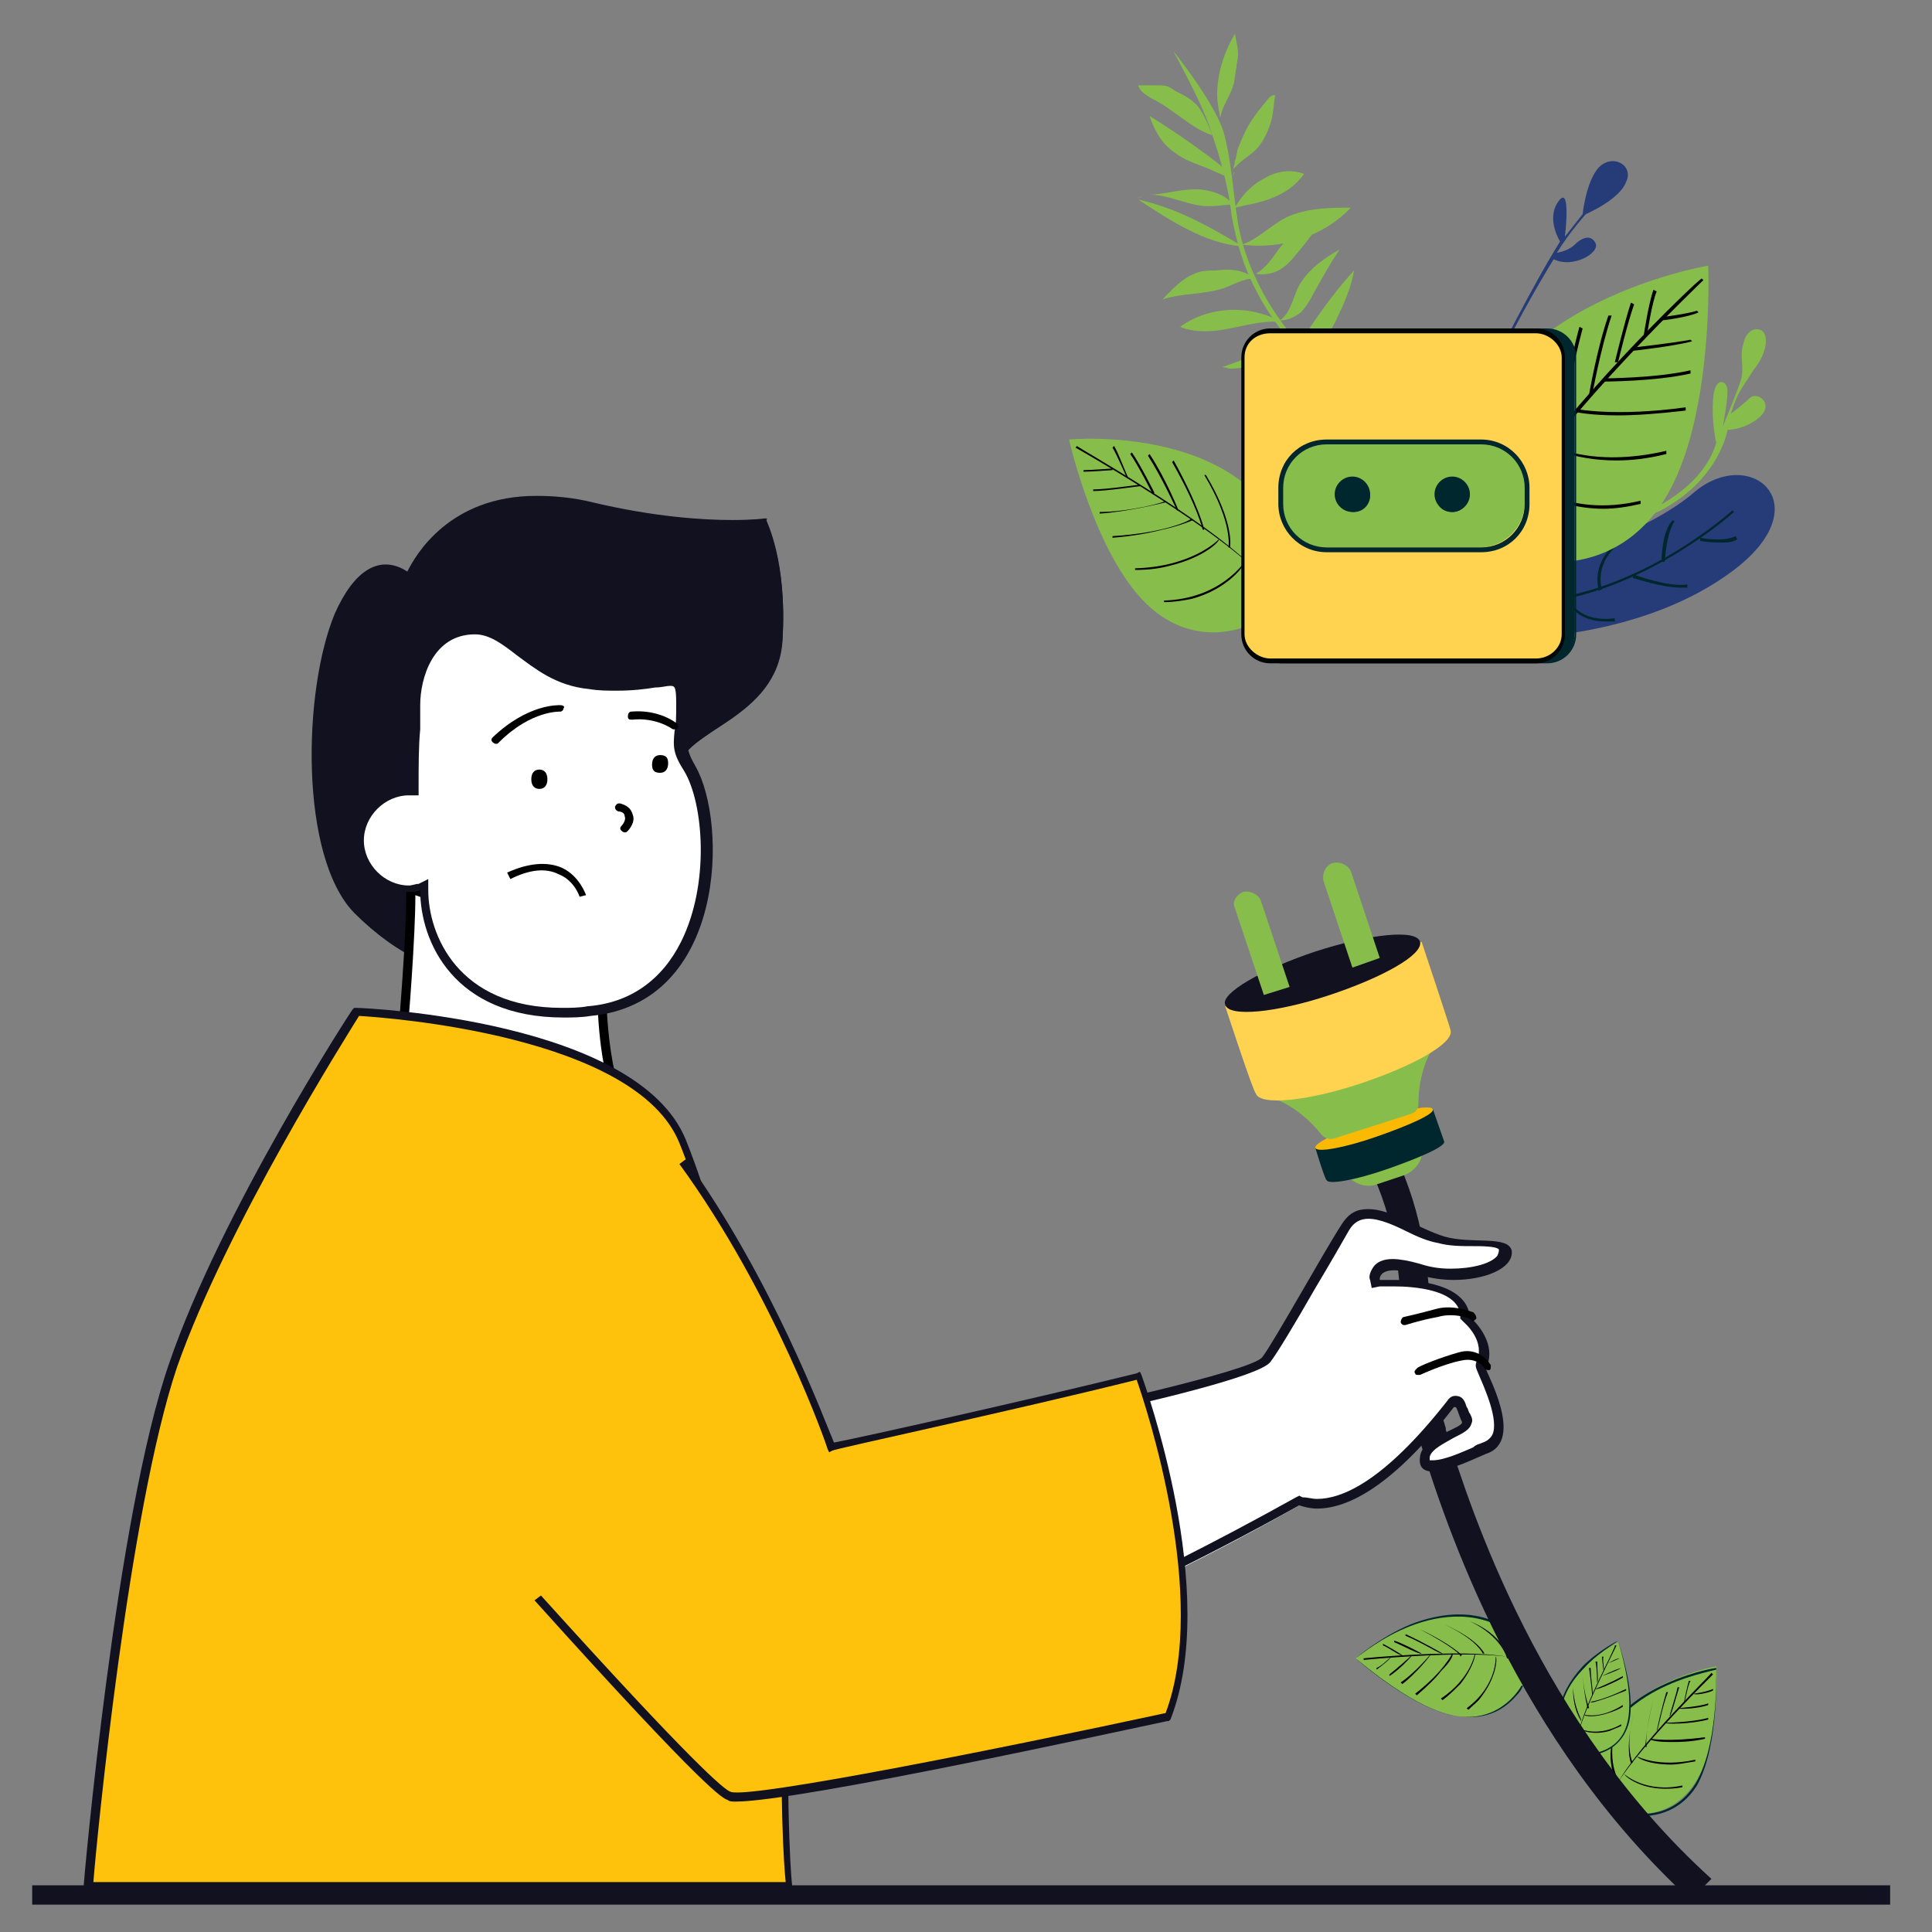 <?xml version="1.0" encoding="utf-8"?>
<!-- Generator: Adobe Illustrator 27.7.0, SVG Export Plug-In . SVG Version: 6.00 Build 0)  -->
<svg version="1.1" id="Capa_1" xmlns="http://www.w3.org/2000/svg" xmlns:xlink="http://www.w3.org/1999/xlink" x="0px" y="0px"
	 viewBox="0 0 120 120" style="enable-background:new 0 0 120 120;" xml:space="preserve">
<rect x="0" y="0" width="120" height="120" fill="#808080" stroke="none"/>
<style type="text/css">
	.st0{fill:#11111F;}
	.st1{fill:#263C78;}
	.st2{fill:#87BE4B;}
	.st3{fill:#00272E;}
	.st4{fill:#FAB903;}
	.st5{fill:#ffd350;}
	.st6{fill:#FFFFFF;}
	.st7{fill:#FEC20C;}
	.st8{fill:#000502;}
</style>
<g>
	<g>
		<rect x="2" y="117.1" class="st0" width="115.4" height="1.2"/>
	</g>
	<g>
		<g>
			<g>
				<path class="st1" d="M99.3,10.4c-0.8,0.9-1,2.9-1,2.9l-1.1,1.4c0,0,0.4-3.3-0.4-2.2c-0.8,1.1,0.1,2.5,0.1,2.5
					c-1.7,2.7-4.2,7.7-4.2,7.7l0.2,0.1c1.2-2.8,3.6-6.7,3.6-6.7c1.2,0.6,2.9-0.4,2.6-1s-0.9-0.3-1.3,0.1s-1.1,0.5-1.1,0.5
					c0.8-1.3,1.8-2.4,1.8-2.4s2.1-0.9,2.5-2C101.5,10.3,100.2,9.5,99.3,10.4z"/>
			</g>
			<g>
				<path class="st2" d="M109.5,20.6c-0.3-0.3-1-0.2-1.2,0.7c-0.3,0.9,0.1,1.5-0.2,2.4c-0.3,0.9-1.1,2.8-1.1,2.8s0.3-1.5,0.3-2.2
					s-0.8-1-0.9,0.5c-0.1,1.5,0.2,2.7,0.2,2.7c-0.9,3.1-4.8,4.5-4.8,4.5l0,0.3c4.9-1.8,5.5-5.6,5.5-5.6s1.1,0,2-0.8
					c0.9-0.8-0.1-1.6-0.6-1.2c-0.4,0.4-1.2,1-1.2,1c0.5-1.5,0.6-1.4,1.4-2.7C109.8,21.9,109.8,20.9,109.5,20.6z"/>
			</g>
			<g>
				<g>
					<path class="st1" d="M105.2,30.6c-2.9,2.5-8.9,4.3-8.9,4.3l-1.6,4.7c0,0,7.6-0.1,13-4.2S108.7,27.6,105.2,30.6z"/>
				</g>
				<g>
					<path class="st3" d="M95.2,37.3l0,0.2c6.7-0.5,12.4-5.6,12.5-5.7l-0.1-0.1C107.6,31.7,101.9,36.9,95.2,37.3z"/>
				</g>
				<g>
					<path class="st3" d="M105.6,33.4l0,0.2c0,0,0.6,0.1,1.2,0.1c0.4,0,0.8,0,1.1-0.2l-0.1-0.2C107,33.7,105.6,33.4,105.6,33.4z"/>
				</g>
				<g>
					<path class="st3" d="M103.2,34.9h0.2c0,0,0.1-1.8,0.6-2.5l-0.1-0.1C103.2,33,103.2,34.8,103.2,34.9z"/>
				</g>
				<g>
					<path class="st3" d="M101.5,35.7l-0.1,0.2c0.1,0,1.8,0.6,3,0.6c0.2,0,0.3,0,0.4,0l0-0.2C103.7,36.5,101.5,35.7,101.5,35.7z"/>
				</g>
				<g>
					<path class="st3" d="M99.3,36.7l0.2-0.1c0,0-0.5-1.4,0.9-2.7l-0.1-0.1C98.8,35.1,99.3,36.6,99.3,36.7z"/>
				</g>
				<g>
					<path class="st3" d="M97.4,37.1l-0.2,0.1c0,0,0.6,1.4,2.5,1.4c0.2,0,0.4,0,0.6,0l0-0.2C98,38.7,97.4,37.2,97.4,37.1z"/>
				</g>
			</g>
			<g>
				<g>
					<path class="st2" d="M90.9,30.3l4.3,4.5c0,0,5.1,1.2,8.2-3.8c3.1-5,2.7-14.5,2.7-14.5S91,19,90.9,30.3z"/>
				</g>
				<g>
					<path d="M93.8,30.9L94,31c3-5.2,11.7-13.5,11.8-13.6l-0.1-0.1C105.5,17.3,96.8,25.7,93.8,30.9z"/>
				</g>
				<g>
					<path d="M103.2,19.7l0,0.2c0.1,0,1.7-0.2,2.3-0.5l-0.1-0.1C104.8,19.5,103.2,19.7,103.2,19.7z"/>
				</g>
				<g>
					<path d="M101.3,21.6l0,0.2c0.1,0,2.7-0.3,3.8-0.6l-0.1-0.1C104,21.3,101.3,21.6,101.3,21.6z"/>
				</g>
				<g>
					<path d="M99.6,23.5v0.2c0,0,3.2,0,5.4-0.5l0-0.2C102.8,23.5,99.6,23.5,99.6,23.5z"/>
				</g>
				<g>
					<path d="M97.9,25.4l0,0.2c0,0,0.9,0.2,2.6,0.2c1.1,0,2.5-0.1,4.2-0.3l0-0.2C100.3,25.9,97.9,25.4,97.9,25.4z"/>
				</g>
				<g>
					<path d="M96.2,27.6l-0.1,0.1c0,0,1.6,0.9,4.3,0.9c0.9,0,1.9-0.1,3.1-0.4l0-0.2C98.8,29.1,96.2,27.6,96.2,27.6z"/>
				</g>
				<g>
					<path d="M94.6,29.8l-0.1,0.1c0,0,1.9,1.7,5.1,1.7c0.7,0,1.4-0.1,2.3-0.3l0-0.2C97.3,32.2,94.6,29.8,94.6,29.8z"/>
				</g>
				<g>
					<g>
						<path d="M102.1,20.8l0.2,0c0,0,0.3-2,0.6-2.7l-0.2-0.1C102.4,18.8,102.1,20.8,102.1,20.8z"/>
					</g>
					<g>
						<path d="M100.3,22.5l0.2,0c0,0,0.6-2.5,1-3.6l-0.2-0.1C100.9,20,100.3,22.5,100.3,22.5z"/>
					</g>
					<g>
						<path d="M98.7,24.5l0.2,0c0,0,0.5-2.8,1.2-4.9l-0.2,0C99.2,21.6,98.7,24.5,98.7,24.5z"/>
					</g>
					<g>
						<path d="M98.1,20.3c-1.1,4.1-1,6-1,6.1l0.2,0c0,0-0.1-1.9,1-6L98.1,20.3z"/>
					</g>
					<g>
						<path d="M95.8,22.1c-1.3,4.4-0.4,6.2-0.4,6.3l0.1-0.1c0,0-0.8-1.8,0.4-6.1L95.8,22.1z"/>
					</g>
					<g>
						<path d="M93.4,24.4l-0.2,0c-1.2,4.3,0.5,6.6,0.5,6.6l0.1-0.1C93.9,30.9,92.3,28.6,93.4,24.4z"/>
					</g>
				</g>
			</g>
			<g>
				<g>
					<path class="st2" d="M80.2,34.5l-2.3,4.2c0,0-3.5,1.9-6.7-1.2s-4.8-10.2-4.8-10.2S77.9,26.2,80.2,34.5z"/>
				</g>
				<g>
					<path d="M78.1,35.5L78.1,35.5c-3.3-3.2-11.3-7.7-11.3-7.7l0.1-0.1C66.9,27.8,74.9,32.2,78.1,35.5z"/>
				</g>
				<g>
					<path d="M69.1,29.1l0,0.1c-0.1,0-1.3,0.1-1.8,0.1l0-0.1C67.8,29.2,69,29.1,69.1,29.1z"/>
				</g>
				<g>
					<path d="M70.8,30.1l0,0.1c-0.1,0-2.1,0.3-2.9,0.3v-0.1C68.7,30.4,70.8,30.1,70.8,30.1z"/>
				</g>
				<g>
					<path d="M72.4,31.1l0,0.1c0,0-2.4,0.6-4.1,0.7v-0.1C70.1,31.8,72.4,31.2,72.4,31.1z"/>
				</g>
				<g>
					<path d="M74,32.2l0.1,0.1c0,0-0.6,0.3-1.9,0.6c-0.8,0.2-1.8,0.4-3.1,0.5l0-0.1C72.4,33.1,74,32.3,74,32.2z"/>
				</g>
				<g>
					<path d="M75.7,33.5L75.7,33.5c0.1,0.1-0.9,1.1-2.9,1.6c-0.7,0.2-1.4,0.3-2.3,0.3v-0.1C74.1,35.2,75.7,33.5,75.7,33.5z"/>
				</g>
				<g>
					<path d="M77.3,34.9L77.3,34.9c0.1,0.1-1,1.7-3.3,2.3c-0.5,0.1-1.1,0.2-1.7,0.2v-0.1C75.8,37.2,77.3,34.9,77.3,34.9z"/>
				</g>
				<g>
					<g>
						<path d="M70.1,29.7l-0.1,0c0,0-0.6-1.4-0.9-1.9l0.1-0.1C69.5,28.2,70,29.6,70.1,29.7z"/>
					</g>
					<g>
						<path d="M71.7,30.6l-0.1,0.1c0,0-0.9-1.8-1.4-2.5l0.1-0.1C70.8,28.8,71.7,30.6,71.7,30.6z"/>
					</g>
					<g>
						<path d="M73.2,31.7l-0.1,0c0,0-0.9-2-1.8-3.4l0.1-0.1C72.4,29.7,73.2,31.7,73.2,31.7z"/>
					</g>
					<g>
						<path d="M72.9,28.6c1.6,2.9,1.9,4.3,1.9,4.3l-0.1,0c0,0-0.3-1.4-1.9-4.2L72.9,28.6z"/>
					</g>
					<g>
						<path d="M74.9,29.5c1.8,3,1.5,4.5,1.5,4.5l-0.1,0c0,0,0.3-1.5-1.5-4.5L74.9,29.5z"/>
					</g>
					<g>
						<path d="M77.1,30.7L77.1,30.7c1.8,2.9,1,4.9,1,4.9l-0.1,0C78,35.5,78.8,33.5,77.1,30.7z"/>
					</g>
				</g>
			</g>
			<g>
				<g>
					<g>
						<path class="st2" d="M82.7,24c-1.3-1.7-2.8-3.4-3.9-5.2c-0.9-1.5-1.6-3.2-1.9-4.9c-0.3-1.8-0.4-3.9-0.9-5.7
							c-0.6-1.9-3.1-5-3.1-5c0,0.1,1.7,3,2.3,4.9c0.6,1.7,1.1,3.5,1.3,5.3c0.3,1.6,0.7,3.1,1.5,4.6c0.9,1.8,2.2,3.3,3.4,4.8
							c0.7,0.9,1.5,1.8,2.2,2.8c0.7,1,1.3,1.9,0.9,3.1c0,0,0.1,0.1,0.1,0c0.3-0.7,0.2-1.5-0.1-2.1C84.1,25.6,83.4,24.8,82.7,24z"/>
					</g>
				</g>
				<g>
					<g>
						<path class="st2" d="M73.3,20.3c1,0.4,2.1,0.3,3.1,0.1c1-0.2,2.1-0.5,3.1-0.4l0.1,0C77.6,18.9,75.1,19,73.3,20.3z"/>
					</g>
					<g>
						<path class="st2" d="M77.9,17.2c0.1,0,0.1,0.1,0.2,0.1L77.9,17.2C77.9,17.2,77.9,17.2,77.9,17.2z"/>
					</g>
					<g>
						<path class="st2" d="M75.5,16.8c-0.4,0-0.9,0-1.3,0.2c-0.8,0.3-1.4,1-2,1.6c1.2-0.4,2.6-0.3,3.8-0.7c0.6-0.2,1.2-0.6,1.9-0.6
							C77.2,16.7,76.3,16.7,75.5,16.8z"/>
					</g>
					<g>
						<path class="st2" d="M70.7,12.4c2,1.3,4.1,2.7,6.4,2.9L77,15.2C75,14,73,12.9,70.7,12.4z"/>
					</g>
					<g>
						<path class="st2" d="M74.8,11.8c-0.6-0.1-1.3,0-1.9,0.1c-0.6,0.1-1.1,0.2-1.7,0.2c1.4-0.1,2.7,0.8,4.1,0.7
							c0.4,0,0.9-0.1,1.3-0.1l-0.2-0.2C76,12.1,75.4,11.9,74.8,11.8z"/>
					</g>
					<g>
						<path class="st2" d="M71.1,12.2c-0.1,0-0.3,0-0.4,0.1C70.9,12.2,71,12.2,71.1,12.2z"/>
					</g>
					<g>
						<path class="st2" d="M76.1,10.5c-1.5-1.2-3.1-2.3-4.7-3.3c0.3,0.9,0.8,1.8,1.6,2.3c0.5,0.4,1.1,0.6,1.6,0.8
							c0.6,0.2,1.1,0.5,1.7,0.7l0.2,0.1C76.5,10.9,76.3,10.7,76.1,10.5z"/>
					</g>
					<g>
						<path class="st2" d="M78.5,11.1c-0.8,0.4-1.4,1.1-1.8,1.8c0.8-0.2,1.6-0.3,2.3-0.6c0.8-0.3,1.5-0.8,2-1.5
							C80.2,10.5,79.3,10.6,78.5,11.1z"/>
					</g>
					<g>
						<path class="st2" d="M76.7,12.9C76.7,12.9,76.7,12.9,76.7,12.9C76.7,12.9,76.7,12.9,76.7,12.9L76.7,12.9z"/>
					</g>
					<g>
						<path class="st2" d="M77,15.3c0.1,0,0.1,0,0.2-0.1c0,0,0,0,0,0L77,15.3z"/>
					</g>
					<g>
						<path class="st2" d="M79.9,13.5c-1,0.5-1.8,1.4-2.8,1.7c0,0,0.1,0,0.1,0c2.4,0.3,5-0.5,6.7-2.3C82.6,12.9,81.2,12.9,79.9,13.5
							z"/>
					</g>
					<g>
						<path class="st2" d="M77.1,15.2C77.1,15.2,77.1,15.2,77.1,15.2L77.1,15.2C77.2,15.2,77.1,15.2,77.1,15.2z"/>
					</g>
					<g>
						<path class="st2" d="M79.4,15.5c-0.4,0.6-0.9,1.3-1.6,1.6l0.2-0.1c0.5,0.1,1,0,1.4-0.2c0.4-0.2,0.8-0.6,1.1-1
							c0.7-0.8,1.3-1.6,1.8-2.6C81.2,13.5,80.2,14.5,79.4,15.5z"/>
					</g>
					<g>
						<path class="st2" d="M79.5,19.9L79.5,19.9C79.4,19.9,79.4,19.9,79.5,19.9L79.5,19.9z"/>
						<path class="st2" d="M80.6,17.9c-0.3,0.7-0.5,1.6-1.1,2c0.5,0,0.9-0.2,1.3-0.5c0.3-0.3,0.6-0.8,0.8-1.2c0.5-0.9,1-1.8,1.6-2.7
							C82.1,16.1,81.1,16.9,80.6,17.9z"/>
					</g>
					<g>
						<path class="st2" d="M79.2,21.4c-0.5,0.2-1,0.5-1.5,0.7c-0.6,0.3-1.2,0.5-1.8,0.7c0.2,0,0.4,0.1,0.5,0.1c1.6,0,3-1,4.6-1.1
							l-0.2-0.3C80.3,21.1,79.7,21.2,79.2,21.4z"/>
					</g>
					<g>
						<path class="st2" d="M81,21.8L81,21.8c0.7-0.1,1.1-0.6,1.5-1.1s0.6-1.1,0.9-1.7c0.3-0.7,0.6-1.5,0.7-2.2
							c-1,1.1-1.9,2.3-2.7,3.5C81.1,20.8,80.8,21.3,81,21.8z"/>
					</g>
					<g>
						<path class="st2" d="M84.7,21.9c-0.9,0.2-1.8,0.6-2.4,1.2l-0.1,0.2c0.4-0.3,1-0.3,1.6-0.4c1.3,0,2.5-0.4,3.6-1
							C86.5,21.8,85.6,21.8,84.7,21.9z"/>
					</g>
					<g>
						<path class="st2" d="M82.1,23.5c0.1,0,0.1,0,0.2,0l-0.1-0.1C82.2,23.4,82.1,23.4,82.1,23.5z"/>
					</g>
					<g>
						<path class="st2" d="M79.7,25.6c-0.5,0.7-0.9,1.5-1.4,2.1c0.6-0.1,1.3-0.3,1.8-0.7c0.2-0.2,0.4-0.4,0.6-0.6
							c0.5-0.6,1-1.3,1.2-2.1c0.1-0.3,0.1-0.6,0.3-0.8c-0.2,0-0.5,0.1-0.7,0.3C80.7,24.2,80.1,24.9,79.7,25.6z"/>
					</g>
				</g>
				<g>
					<path class="st2" d="M76.6,10.9c0-0.1,0-0.2,0.1-0.2c-0.1,0.1-0.1,0.2-0.2,0.3L76.6,10.9z"/>
				</g>
				<g>
					<path class="st2" d="M77.6,7.7c-0.3,0.5-0.5,1-0.7,1.5c-0.1,0.3-0.1,0.6-0.2,0.8c0,0.2-0.1,0.4-0.1,0.5
						c0.1-0.1,0.2-0.2,0.3-0.3c0.3-0.3,0.8-0.6,1.1-0.9c0.4-0.4,0.7-1,0.9-1.6c0.2-0.6,0.2-1.2,0.3-1.8c-0.2,0-0.3,0.1-0.4,0.2
						C78.3,6.7,77.9,7.2,77.6,7.7z"/>
				</g>
				<g>
					<path class="st2" d="M74.2,6.4c-0.3-0.3-0.7-0.5-1.1-0.7c-0.2-0.1-0.3-0.2-0.5-0.3c-0.2-0.1-0.5-0.1-0.7-0.1
						c-0.4,0-0.8,0-1.2,0c0.1,0.4,0.5,0.6,0.8,0.8C72.8,6.7,74,8,75.3,8.4C75.1,7.9,74.7,6.8,74.2,6.4z"/>
				</g>
				<g>
					<path class="st2" d="M75.6,5.9c0,0.5,0.2,1.5,0.2,1.4c0.1-0.7,0.6-1.3,0.8-2c0.1-0.3,0.1-0.7,0.2-1.1c0-0.3,0.1-0.5,0.1-0.8
						c0-0.4-0.1-0.8-0.2-1.3C76,3.3,75.6,4.6,75.6,5.9z"/>
				</g>
			</g>
		</g>
		<g>
			<g>
				<g>
					<path class="st2" d="M99.1,110.4l2.1,2.2c0,0,2.5,0.6,4.1-1.9s1.3-7.2,1.3-7.2S99.1,104.8,99.1,110.4z"/>
					<path class="st3" d="M106.6,103.6L106.6,103.6c-0.1,0-1.9,0.3-3.8,1.3c-1.7,0.9-3.8,2.6-3.8,5.6h0.1c0-2.9,2.1-4.6,3.8-5.5
						c1.7-0.9,3.4-1.2,3.7-1.3c0,0.5,0.1,4.8-1.3,7.1c-1.5,2.4-4,1.8-4,1.8l0,0.1c0,0,0.3,0.1,0.7,0.1c0.9,0,2.4-0.3,3.4-1.9
						C106.8,108.4,106.6,103.7,106.6,103.6L106.6,103.6z"/>
				</g>
				<g>
					<path d="M100.5,110.7L100.5,110.7c1.6-2.5,5.9-6.7,5.9-6.7l-0.1-0.1C106.3,104,102,108.1,100.5,110.7z"/>
				</g>
				<g>
					<path d="M105.2,105.2L105.2,105.2c0,0.1,0.8,0,1.2-0.2l0-0.1C106,105.1,105.2,105.2,105.2,105.2z"/>
				</g>
				<g>
					<path d="M104.2,106.1L104.2,106.1c0.1,0.1,1.4,0,1.9-0.2l0-0.1C105.6,106,104.2,106.1,104.2,106.1z"/>
				</g>
				<g>
					<path d="M103.4,107L103.4,107c0,0.1,1.6,0.1,2.7-0.2l0-0.1C105,107,103.4,107,103.4,107z"/>
				</g>
				<g>
					<path d="M102.5,108L102.5,108c0,0.1,0.4,0.2,1.3,0.2c0.5,0,1.2,0,2.1-0.2l0-0.1C103.7,108.2,102.6,108,102.5,108z"/>
				</g>
				<g>
					<path d="M101.7,109.1L101.7,109.1c0,0.1,0.7,0.5,2.1,0.5c0.4,0,0.9-0.1,1.5-0.2l0-0.1C103,109.8,101.7,109.1,101.7,109.1z"/>
				</g>
				<g>
					<path d="M100.9,110.2L100.9,110.2c0,0.1,0.9,0.9,2.5,0.9c0.3,0,0.7,0,1.1-0.1l0-0.1C102.2,111.4,100.9,110.2,100.9,110.2z"/>
				</g>
				<g>
					<g>
						<path d="M104.6,105.7L104.6,105.7c0.1,0,0.2-1,0.4-1.3l-0.1,0C104.8,104.7,104.6,105.7,104.6,105.7z"/>
					</g>
					<g>
						<path d="M103.7,106.6L103.7,106.6c0.1,0,0.4-1.2,0.6-1.8l-0.1,0C104.1,105.3,103.7,106.5,103.7,106.6z"/>
					</g>
					<g>
						<path d="M102.9,107.5L102.9,107.5c0.1,0,0.3-1.4,0.7-2.4l-0.1,0C103.2,106.1,102.9,107.5,102.9,107.5z"/>
					</g>
					<g>
						<path d="M102.7,105.5c-0.5,2.1-0.5,3-0.5,3h0.1C102.2,108.5,102.2,107.5,102.7,105.5L102.7,105.5z"/>
					</g>
					<g>
						<path d="M101.5,106.4c-0.6,2.2-0.2,3.1-0.2,3.1l0.1,0C101.4,109.4,100.9,108.5,101.5,106.4L101.5,106.4z"/>
					</g>
					<g>
						<path d="M100.3,107.5L100.3,107.5c-0.7,2.1,0.2,3.3,0.2,3.3l0.1-0.1C100.6,110.7,99.8,109.6,100.3,107.5z"/>
					</g>
				</g>
			</g>
			<g>
				<g>
					<path class="st2" d="M94.3,101.6l0.3,3.1c0,0-1.2,2.3-4,1.9c-2.9-0.4-6.4-3.6-6.4-3.6S90,98,94.3,101.6z"/>
					<path class="st3" d="M84.2,103L84.2,103c0,0,1.5-1.3,3.4-2.1c1.8-0.7,4.4-1.2,6.7,0.7l-0.1,0.1c-2.2-1.8-4.8-1.4-6.6-0.7
						c-1.8,0.7-3.1,1.8-3.4,2c0.4,0.3,3.7,3.2,6.3,3.6c2.8,0.4,4-1.9,4-1.9l0.1,0c0,0-0.1,0.3-0.4,0.6c-0.6,0.7-1.7,1.6-3.7,1.3
						C87.8,106.2,84.3,103.1,84.2,103L84.2,103z"/>
				</g>
				<g>
					<path d="M93.6,102.9L93.6,102.9c-2.9-0.4-8.9,0.2-8.9,0.2l0-0.1C84.7,103,90.7,102.4,93.6,102.9z"/>
				</g>
				<g>
					<path d="M86.4,102.9L86.4,102.9c0,0.1-0.6,0.6-0.9,0.8l0-0.1C85.8,103.5,86.4,102.9,86.4,102.9z"/>
				</g>
				<g>
					<path d="M87.7,102.8L87.7,102.8c0,0.1-0.9,1-1.4,1.3l0-0.1C86.7,103.7,87.7,102.8,87.7,102.8z"/>
				</g>
				<g>
					<path d="M88.9,102.7L88.9,102.7c0,0.1-1,1.3-1.8,1.9l-0.1-0.1C87.9,103.9,88.9,102.7,88.9,102.7z"/>
				</g>
				<g>
					<path d="M90.2,102.7L90.2,102.7c0.1,0.1-0.1,0.5-0.7,1.1c-0.3,0.4-0.8,0.9-1.5,1.5l-0.1-0.1C89.7,103.8,90.2,102.7,90.2,102.7z
						"/>
				</g>
				<g>
					<path d="M91.6,102.7L91.6,102.7c0.1,0-0.1,0.9-0.9,1.9c-0.3,0.3-0.7,0.7-1.1,1l-0.1-0.1C91.3,104.3,91.6,102.8,91.6,102.7z"/>
				</g>
				<g>
					<path d="M92.9,102.9L92.9,102.9c0.1,0,0.1,1.2-0.9,2.5c-0.2,0.3-0.5,0.5-0.8,0.8l-0.1-0.1C93,104.7,92.9,102.9,92.9,102.9z"/>
				</g>
				<g>
					<g>
						<path d="M87.1,102.8L87.1,102.8c-0.1,0.1-0.9-0.5-1.2-0.6l0-0.1C86.3,102.3,87.1,102.8,87.1,102.8z"/>
					</g>
					<g>
						<path d="M88.3,102.7L88.3,102.7c-0.1,0.1-1.2-0.5-1.7-0.7l0-0.1C87.2,102.1,88.3,102.7,88.3,102.7z"/>
					</g>
					<g>
						<path d="M89.6,102.7L89.6,102.7c-0.1,0.1-1.3-0.7-2.3-1.1l0-0.1C88.4,102,89.6,102.7,89.6,102.7z"/>
					</g>
					<g>
						<path d="M88.2,101.2c1.9,0.9,2.6,1.6,2.6,1.6l-0.1,0.1C90.8,102.8,90.1,102.2,88.2,101.2L88.2,101.2z"/>
					</g>
					<g>
						<path d="M89.7,100.9c2.1,0.9,2.5,1.8,2.5,1.8l-0.1,0C92.1,102.7,91.7,101.8,89.7,100.9L89.7,100.9z"/>
					</g>
					<g>
						<path d="M91.3,100.7L91.3,100.7c2,0.8,2.4,2.2,2.4,2.3l-0.1,0C93.6,102.9,93.2,101.6,91.3,100.7z"/>
					</g>
				</g>
			</g>
			<g>
				<g>
					<path class="st2" d="M97,108l1.9,1c0,0,1.8-0.1,2.2-2.1c0.5-1.9-0.6-4.9-0.6-4.9S95.9,104.3,97,108z"/>
					<path class="st3" d="M100.5,101.9L100.5,101.9c0,0-1.2,0.6-2.2,1.6c-0.9,1-1.9,2.5-1.3,4.4l0.1,0c-0.6-1.9,0.4-3.4,1.3-4.3
						C99.2,102.7,100.3,102.1,100.5,101.9c0.1,0.4,1,3.2,0.6,5c-0.4,1.9-2.2,2-2.2,2v0.1c0,0,0.2,0,0.5-0.1c0.6-0.2,1.5-0.7,1.8-2
						C101.6,105,100.5,102,100.5,101.9L100.5,101.9z"/>
				</g>
				<g>
					<path d="M98,107.8L98,107.8c0.5-2,2.4-5.5,2.4-5.6l-0.1,0C100.4,102.3,98.4,105.8,98,107.8z"/>
				</g>
				<g>
					<path d="M99.9,103.3L99.9,103.3c0,0,0.5-0.2,0.7-0.3l0,0C100.4,103,99.9,103.3,99.9,103.3z"/>
				</g>
				<g>
					<path d="M99.5,104.1L99.5,104.1c0,0,0.9-0.3,1.2-0.5l0,0C100.3,103.7,99.5,104.1,99.5,104.1z"/>
				</g>
				<g>
					<path d="M99.1,104.9L99.1,104.9c0,0.1,1-0.3,1.7-0.7l0-0.1C100.1,104.5,99.1,104.9,99.1,104.9z"/>
				</g>
				<g>
					<path d="M98.8,105.7L98.8,105.7c0,0.1,0.3,0,0.9-0.2c0.3-0.1,0.8-0.3,1.3-0.5l0-0.1C99.6,105.6,98.8,105.7,98.8,105.7z"/>
				</g>
				<g>
					<path d="M98.4,106.5L98.4,106.5c0,0.1,0.6,0.2,1.5-0.1c0.3-0.1,0.6-0.2,0.9-0.4l0-0.1C99.4,106.8,98.4,106.5,98.4,106.5z"/>
				</g>
				<g>
					<path d="M98.2,107.4L98.2,107.4c0,0.1,0.8,0.4,1.8,0.1c0.2-0.1,0.5-0.2,0.7-0.3l0-0.1C99.3,107.9,98.2,107.4,98.2,107.4z"/>
				</g>
				<g>
					<g>
						<path d="M99.6,103.8L99.6,103.8c0.1,0-0.1-0.7,0-0.9l-0.1,0C99.5,103.1,99.6,103.7,99.6,103.8z"/>
					</g>
					<g>
						<path d="M99.2,104.5L99.2,104.5c0.1,0,0-0.9,0-1.3h-0.1C99.2,103.6,99.2,104.5,99.2,104.5z"/>
					</g>
					<g>
						<path d="M98.9,105.3L98.9,105.3c0.1,0-0.1-1-0.1-1.7h-0.1C98.8,104.3,98.9,105.3,98.9,105.3z"/>
					</g>
					<g>
						<path d="M98.3,104c0.1,1.4,0.3,2,0.3,2.1l0.1,0C98.7,106,98.4,105.4,98.3,104L98.3,104z"/>
					</g>
					<g>
						<path d="M97.7,104.8c0,1.5,0.5,2,0.5,2.1l0,0C98.3,106.8,97.8,106.3,97.7,104.8L97.7,104.8z"/>
					</g>
					<g>
						<path d="M97.2,105.8L97.2,105.8c0,1.5,0.8,2.1,0.8,2.1l0,0C98.1,107.8,97.3,107.3,97.2,105.8z"/>
					</g>
				</g>
			</g>
			<g>
				<g>
					<path class="st0" d="M88.1,89.2c-0.7-2.4-0.8-4.7-1-6.9c-0.2-3.1-0.3-6.3-2.1-9.9l1.6-0.8c1.9,4,2.1,7.3,2.3,10.6
						c0.1,2.2,0.2,4.3,0.9,6.5l0,0.1c1.6,5.2,5.9,18.3,16.5,27.9L105,118C94.2,108.1,89.8,94.8,88.1,89.2L88.1,89.2z"/>
				</g>
			</g>
			<g>
				<path class="st2" d="M83.5,72.7l4.8-1.6v0c0.2,0.8-0.3,1.6-1.1,1.9l-1.8,0.6C84.7,73.8,83.8,73.4,83.5,72.7L83.5,72.7z"/>
			</g>
			<g>
				<path class="st3" d="M81.7,71.3l7.3-2.4c0,0,0.7,2,0.7,2c0.1,0.3-1.5,1-3.5,1.7c-2,0.7-3.7,1-3.8,0.7
					C82.3,73.3,81.7,71.3,81.7,71.3z"/>
			</g>
			<g>
				<path class="st4" d="M85.2,69.6c2-0.7,3.7-1,3.8-0.7c0.1,0.3-1.5,1-3.5,1.7c-2,0.7-3.7,1-3.8,0.7C81.6,71,83.1,70.3,85.2,69.6z"
					/>
			</g>
			<g>
				<path class="st2" d="M84.1,66.5l5.1-1.7c0,0-1.1,1.3-1.1,3.8c0,0.3-0.2,0.5-0.5,0.6l-4.7,1.5c-0.3,0.1-0.6,0-0.8-0.2
					c-1.5-1.9-3.1-2.3-3.1-2.3L84.1,66.5z"/>
			</g>
			<g>
				<path class="st5" d="M76.1,62.5l12.2-4c0,0,1.8,5.4,1.8,5.5c0.2,0.8-2.3,2.2-5.6,3.3s-6.3,1.4-6.5,0.6
					C77.9,68,76.1,62.5,76.1,62.5z"/>
			</g>
			<g>
				<path class="st0" d="M81.7,59.1c3.4-1.1,6.3-1.4,6.5-0.6c0.2,0.8-2.3,2.2-5.6,3.3s-6.3,1.4-6.5,0.6
					C75.8,61.7,78.4,60.2,81.7,59.1z"/>
			</g>
			<g>
				<path class="st2" d="M77.2,55.4c0.4-0.1,0.9,0.1,1.1,0.5l1.8,5.4l-1.6,0.5l-1.8-5.4C76.5,56,76.8,55.6,77.2,55.4z"/>
			</g>
			<g>
				<path class="st2" d="M82.8,53.6c0.4-0.1,0.9,0.1,1.1,0.5l1.8,5.4L84,60.1l-1.8-5.4C82.1,54.2,82.4,53.7,82.8,53.6z"/>
			</g>
		</g>
		<g>
			<g>
				<g>
					<g>
						<path class="st6" d="M66.4,87.9c2.5-0.5,11.6-2.6,12.2-3.4c0.4-0.5,1.6-2.6,2.7-4.5c0.9-1.5,1.7-2.9,2.2-3.7
							c0.4-0.6,0.8-0.8,1.4-0.8c0.8,0,1.7,0.4,2.6,0.8c0.6,0.3,1.3,0.6,1.9,0.7c0.7,0.2,1.5,0.2,2.2,0.2c0.9,0,1.8,0,1.9,0.4
							c0,0.2,0,0.4-0.2,0.6c-0.5,0.6-1.7,0.9-3.1,0.9c-0.7,0-1.4-0.1-2-0.3c-0.7-0.2-1.2-0.3-1.6-0.3c-0.5,0-0.8,0.1-1,0.4
							c-0.2,0.3-0.2,0.6-0.2,0.6l0.1,0.3l0.3,0c0,0,0.4,0,0.9,0c1.3,0,4.2,0.2,4.4,2.1l0,0.1l0.1,0.1c0.1,0.1,1.6,1.3,0.9,2.8
							c-0.1,0.1,0,0.2,0.2,0.6c0.3,0.8,1.3,2.8,0.8,3.9c-0.1,0.3-0.4,0.5-0.8,0.7c-0.1,0.1-0.4,0.1-0.6,0.2
							c-0.8,0.3-1.9,0.8-2.6,0.8c-0.2,0-0.3,0-0.4-0.1c-0.1-0.1-0.1-0.2-0.1-0.4c0.1-0.6,1-1.1,1.7-1.4c0.5-0.3,0.9-0.4,0.9-0.7
							l0-0.1l-0.1-0.2c-0.1-0.1-0.2-0.3-0.2-0.5c-0.1-0.3-0.2-0.5-0.4-0.5h-0.1l-0.2,0.2c-3.2,4.1-6,6.2-8.3,6.2
							c-0.3,0-0.7-0.1-1-0.2l-0.1,0l-0.1,0.1c-5.6,3.2-10.4,5.4-11.7,6L66.4,87.9z"/>
						<path class="st0" d="M85,75.7c0.7,0,1.6,0.4,2.4,0.8c0.6,0.3,1.3,0.6,1.9,0.7c0.7,0.2,1.5,0.2,2.2,0.2c0.5,0,1.4,0,1.6,0.2
							c0,0.1,0,0.2-0.1,0.4c-0.4,0.5-1.6,0.8-2.9,0.8c-0.7,0-1.3-0.1-1.9-0.3c-0.7-0.2-1.3-0.3-1.7-0.3c-0.6,0-1,0.2-1.2,0.5
							c-0.2,0.3-0.3,0.6-0.2,0.8l0.1,0.5l0.5-0.1c0,0,0.4,0,0.9,0c1.2,0,4,0.2,4.1,1.8l0,0.2l0.2,0.2c0.1,0.1,1.4,1.2,0.8,2.5
							c-0.1,0.3,0,0.4,0.2,0.9c0.3,0.7,1.2,2.7,0.8,3.6c-0.1,0.2-0.3,0.4-0.6,0.5c-0.2,0.1-0.4,0.1-0.6,0.3
							c-0.7,0.3-1.8,0.8-2.5,0.8c-0.2,0-0.2,0-0.2,0l0,0c0,0,0-0.1,0-0.2c0.1-0.5,1-0.9,1.5-1.2c0.6-0.3,1-0.5,1.1-0.9
							c0.1-0.2,0-0.4-0.1-0.6c-0.1-0.1-0.1-0.3-0.2-0.4c-0.1-0.3-0.2-0.7-0.7-0.7c-0.1,0-0.3,0-0.5,0.3c-4,5.1-6.6,6.1-8.1,6.1
							c-0.3,0-0.6-0.1-0.9-0.1l-0.2-0.1l-0.2,0.1c-5.2,2.9-9.7,5.1-11.3,5.8l-2.4-10.7c4.5-1,11.4-2.6,12.1-3.5
							c0.4-0.5,1.6-2.5,2.8-4.6c0.9-1.5,1.7-2.9,2.1-3.6C84.1,75.9,84.5,75.7,85,75.7L85,75.7z M85,75.1c-0.7,0-1.2,0.2-1.7,1
							c-1.1,1.7-4.2,7.3-4.9,8.2s-12.4,3.4-12.4,3.4l2.7,11.9c0,0,5.4-2.4,12-6.1c0.3,0.1,0.7,0.2,1.1,0.2c2,0,4.8-1.5,8.5-6.3
							c0,0,0,0,0.1,0c0.1,0,0.2,0.5,0.4,0.9c0.2,0.4-2.5,0.9-2.6,2.2c-0.1,0.7,0.3,0.9,0.8,0.9c1,0,2.8-0.9,3.3-1.1
							c2.5-0.8-0.1-5.2,0-5.3c0.8-1.7-1-3.2-1-3.2c-0.2-2-3.1-2.3-4.7-2.3c-0.6,0-0.9,0-0.9,0s-0.1-0.6,0.9-0.6
							c0.4,0,0.9,0.1,1.6,0.3c0.7,0.2,1.4,0.3,2.1,0.3c1.9,0,3.7-0.7,3.6-1.8c-0.2-1-2.5-0.4-4.2-0.9C88.1,76.3,86.4,75.1,85,75.1
							L85,75.1z"/>
					</g>
				</g>
				<g>
					<path d="M90.6,84c-1.1,0.3-2.6,0.9-2.6,1c-0.1,0.1-0.2,0.2-0.1,0.3c0,0.1,0.1,0.1,0.2,0.1c0,0,0.1,0,0.1,0c0,0,1.5-0.7,2.6-0.9
						c0.9-0.2,1.4,0.4,1.4,0.5c0.1,0.1,0.2,0.1,0.3,0.1s0.1-0.2,0.1-0.3C92.3,84.3,91.6,83.7,90.6,84z"/>
				</g>
				<g>
					<path d="M91.5,81.5c-0.1,0-1.2-0.5-2.3-0.2c-1.1,0.3-2,0.5-2,0.5c-0.1,0-0.2,0.2-0.2,0.3c0,0.1,0.1,0.2,0.2,0.2c0,0,0,0,0.1,0
						c0,0,0.9-0.3,2-0.5c1-0.3,2.1,0.1,2.1,0.2c0.1,0.1,0.2,0,0.3-0.1C91.7,81.7,91.6,81.6,91.5,81.5z"/>
				</g>
			</g>
			<g>
				<path class="st0" d="M36.8,31.5c-9-2.1-11.3,4.4-11.3,4.4c-5.6-4.1-8,15.8-3.1,20.6c7.9,7.9,15.5,2,19.7-1.1
					c4.2-3.2,0.2-5.6,0.2-7.8s6-2.9,6.3-7.8s-1-7.3-1-7.3S43.3,33,36.8,31.5z"/>
				<path class="st0" d="M47.5,32.2c0,0-0.7,0.1-2,0.1c-1.9,0-4.9-0.2-8.7-1.1c-1.2-0.3-2.4-0.4-3.5-0.4c-5.4,0-7.5,3.7-8,4.7
					c-1.7-1.1-3.3-0.1-4.5,2.6c-2,4.8-2.2,15.1,1.2,18.6c2.7,2.7,5.6,4,8.6,4c4.5,0,8.5-3,11.2-5l0.2-0.2c3-2.3,2-4.3,1.1-5.9
					c-0.4-0.7-0.8-1.4-0.8-2.1c0-0.8,1-1.4,2.1-2.2c1.8-1.2,4-2.6,4.2-5.6c0.3-4.9-1-7.3-1-7.4C47.7,32.2,47.6,32.2,47.5,32.2z
					 M48.3,39.7c-0.2,2.8-2.3,4.2-4,5.3c-1.2,0.8-2.3,1.5-2.3,2.5c0,0.8,0.4,1.5,0.8,2.3c0.9,1.6,1.8,3.3-1,5.3l-0.2,0.2
					c-2.6,2-6.5,4.9-10.9,4.9c-2.9,0-5.7-1.3-8.3-3.9c-3.1-3.1-3.3-13-1.1-18.1c0.5-1.2,1.4-2.7,2.7-2.7c0.4,0,0.9,0.2,1.3,0.5
					c0.1,0,0.1,0.1,0.2,0c0.1,0,0.1-0.1,0.1-0.1c0.1-0.2,1.7-4.7,7.7-4.7c1,0,2.2,0.1,3.3,0.4c5.8,1.4,9.8,1.1,10.6,1
					C47.6,33.3,48.5,35.6,48.3,39.7z"/>
			</g>
			<g>
				<g>
					<path class="st6" d="M37.8,66.4c-1.8-0.2-9.7-0.8-12.9-0.9c0.1-1.5,0.7-8,0.6-10.4l11.9,4.4C37.3,60.3,37.2,63.5,37.8,66.4z"/>
					<path d="M25.8,55.6l11.3,4.1c0,1-0.1,3.7,0.4,6.4c-2.3-0.2-9-0.8-12.3-0.8C25.4,63.4,25.8,58.1,25.8,55.6L25.8,55.6z
						 M25.2,54.7c0.2,2.2-0.6,11.1-0.6,11.1c3.4,0,13.6,0.9,13.6,0.9c-0.8-3.6-0.5-7.5-0.5-7.5L25.2,54.7L25.2,54.7z"/>
				</g>
			</g>
			<g>
				<g>
					<path class="st7" d="M48.8,102.6c0.2-11.5-4.5-27.1-6.4-31.8c-2.9-7.3-20.3-8-20.3-8s-8.1,12.5-11.4,22
						c-3.3,9.6-5.3,32.4-5.3,32.4H49C49,117.2,48.5,114.1,48.8,102.6z"/>
					<path class="st0" d="M49,117.4H5.2l0-0.3c0-0.2,2-22.9,5.3-32.4c3.2-9.4,11.3-21.9,11.4-22l0.1-0.1l0.1,0
						c0.7,0,17.5,0.8,20.5,8.2c2.1,5.2,6.6,20.6,6.4,31.8c-0.2,11.3,0.2,14.5,0.2,14.5l0,0.3H49z M5.8,116.9h43
						c-0.1-1-0.4-4.7-0.2-14.3l0,0C48.8,91.2,44,75.4,42.2,71c-2.7-6.7-18.2-7.8-19.9-7.9c-0.8,1.3-8.2,13-11.3,21.8
						C8,93.8,6,114.3,5.8,116.9z"/>
				</g>
			</g>
			<g>
				<g>
					<path class="st6" d="M35,63c-6.8,0-8.6-4.8-8.6-7.6V55L26,55.1c-0.2,0-0.4,0.1-0.6,0.1c-1.7,0-3.1-1.4-3.1-3.1s1.4-3.1,3.1-3.1
						h0.3l0-0.3c0-1.2,0-2.5,0.1-3.5c0-0.6,0-1.1,0-1.5c0-2.3,1.1-4.5,3.7-4.5c1,0,1.8,0.6,2.8,1.3c1.1,0.9,2.4,1.8,4.4,2.1
						c0.5,0.1,1.1,0.1,1.6,0.1c1,0,1.8-0.1,2.4-0.2c0.4-0.1,0.7-0.1,1-0.1c0.4,0,0.7,0,0.7,1.4c0,0.8,0,1.3-0.1,1.7
						c-0.1,0.9-0.1,1.2,0.5,2.3c1.2,2,1.8,7-0.2,10.9c-1.2,2.5-3.3,3.9-6,4.2C36,63,35.5,63,35,63L35,63z"/>
					<path class="st0" d="M29.5,39.4c0.9,0,1.7,0.6,2.6,1.3c1.1,0.8,2.4,1.9,4.5,2.1c0.6,0.1,1.1,0.1,1.7,0.1c1,0,1.8-0.1,2.4-0.2
						c0.4,0,0.7-0.1,0.9-0.1c0.3,0,0.4,0,0.4,1.1c0,0.8,0,1.3-0.1,1.7c-0.1,1-0.1,1.4,0.6,2.5c1.2,2,1.6,7-0.2,10.6
						c-1.2,2.4-3.2,3.8-5.8,4c-0.5,0.1-1.1,0.1-1.6,0.1c-6.5,0-8.3-4.6-8.3-7.3v-0.7L26,54.9c-0.2,0-0.4,0.1-0.6,0.1
						c-1.5,0-2.8-1.3-2.8-2.8s1.3-2.8,2.8-2.8l0,0l0.6,0l0-0.6c0-1.2,0-2.5,0.1-3.5c0-0.6,0-1.1,0-1.5
						C26.1,42.1,26.9,39.4,29.5,39.4L29.5,39.4z M29.5,38.8c-2.8,0-4,2.5-4,4.8c0,1-0.2,3-0.1,5c0,0,0,0,0,0c-1.9,0-3.4,1.5-3.4,3.4
						s1.5,3.4,3.4,3.4c0.2,0,0.5,0,0.7-0.1c0,3.2,2.1,7.9,8.9,7.9c0.5,0,1.1,0,1.7-0.1c8.4-0.8,8.5-12,6.5-15.5
						c-0.8-1.4-0.4-1.3-0.4-3.9c0-1.3-0.3-1.7-1-1.7c-0.7,0-1.8,0.3-3.4,0.3c-0.5,0-1,0-1.6-0.1C33.1,41.8,32,38.8,29.5,38.8
						L29.5,38.8z"/>
				</g>
			</g>
			<g>
				<path d="M39.2,44.2c-0.1,0-0.2,0.1-0.2,0.3s0.1,0.2,0.3,0.2c0,0,1.3-0.2,2.5,0.6c0,0,0.1,0,0.1,0c0.1,0,0.2,0,0.2-0.1
					c0.1-0.1,0-0.2-0.1-0.3C40.7,44,39.3,44.2,39.2,44.2z"/>
			</g>
			<g>
				<path d="M34.8,43.8c-0.1,0-2-0.1-4.2,2c-0.1,0.1-0.1,0.2,0,0.3c0,0,0.1,0.1,0.2,0.1s0.1,0,0.2-0.1c2-2,3.8-1.9,3.8-1.9
					c0.1,0,0.2-0.1,0.2-0.2C35.1,43.9,35,43.8,34.8,43.8z"/>
			</g>
			<g>
				<path d="M33.5,47.8c-0.3,0-0.5,0.2-0.5,0.6s0.2,0.6,0.5,0.6c0.3,0,0.5-0.2,0.5-0.6S33.8,47.8,33.5,47.8z"/>
			</g>
			<g>
				<path d="M41,46.9c-0.3,0-0.5,0.2-0.5,0.6S40.7,48,41,48c0.3,0,0.5-0.2,0.5-0.6S41.3,46.9,41,46.9z"/>
			</g>
			<g>
				<path d="M38.5,49.9c-0.1,0-0.2,0-0.3,0.2c0,0.1,0,0.2,0.2,0.3c0.2,0,0.4,0.1,0.4,0.3c0.1,0.2-0.1,0.5-0.2,0.6
					c-0.1,0.1-0.1,0.2,0,0.3c0,0,0.1,0.1,0.2,0.1c0.1,0,0.1,0,0.2-0.1c0,0,0.5-0.5,0.3-1C39.2,50.2,38.9,50,38.5,49.9z"/>
			</g>
			<g>
				<g>
					<path class="st7" d="M33.3,99.3c5.2,5.8,11,12,11.9,12.3c1.8,0.6,27.3-5,27.3-5c3.1-7.9-1.8-21.2-1.8-21.2
						c-7.6,1.9-19,4.3-19,4.3s-3.3-9.6-9.2-17.8C40.8,69.8,25.9,91.2,33.3,99.3z"/>
					<path class="st0" d="M45.7,111.9c-0.2,0-0.4,0-0.5-0.1c-0.3-0.1-1.2-0.4-12-12.4l0.4-0.3c9.3,10.3,11.4,12.1,11.8,12.2
						c1.3,0.4,16.8-2.7,27-4.9c2.7-7.2-1.2-19-1.8-20.7C63,87.6,51.8,90,51.7,90.1l-0.2,0.1l-0.1-0.2c0-0.1-3.3-9.6-9.2-17.7
						l0.4-0.3c5.4,7.5,8.6,16.2,9.2,17.6c1.6-0.3,11.9-2.6,18.8-4.3l0.2-0.1l0.1,0.2c0.2,0.6,4.9,13.5,1.8,21.4l-0.1,0.1l-0.1,0
						C70.1,107.4,49.6,111.9,45.7,111.9z"/>
				</g>
			</g>
			<g>
				<path d="M36,55.7l0.4-0.1c0,0-0.4-1.2-1.5-1.7c-0.9-0.4-2.1-0.3-3.4,0.3l0.2,0.4c1.2-0.6,2.2-0.7,3-0.3
					C35.7,54.7,36,55.7,36,55.7z"/>
			</g>
		</g>
		<g>
			<g>
				<path class="st3" d="M79.6,20.5h16.5c0.9,0,1.7,0.8,1.7,1.7v17.2c0,0.9-0.8,1.7-1.7,1.7H79.6c-0.9,0-1.7-0.8-1.7-1.7V22.2
					C77.9,21.3,78.7,20.5,79.6,20.5z"/>
				<path class="st3" d="M77.8,22.2v17.2c0,1,0.8,1.8,1.8,1.8h16.5c1,0,1.8-0.8,1.8-1.8V22.2c0-1-0.8-1.8-1.8-1.8H79.6
					C78.6,20.4,77.8,21.2,77.8,22.2z M78.1,22.2c0-0.9,0.7-1.5,1.6-1.5h16.5c0.8,0,1.6,0.7,1.6,1.5v17.2c0,0.8-0.7,1.5-1.6,1.5H79.6
					c-0.8,0-1.6-0.7-1.6-1.5V22.2z"/>
			</g>
			<g>
				<path class="st5" d="M78.9,20.5h16.5c0.9,0,1.7,0.8,1.7,1.7v17.2c0,0.9-0.8,1.7-1.7,1.7H78.9c-0.9,0-1.7-0.8-1.7-1.7V22.2
					C77.2,21.3,78,20.5,78.9,20.5z"/>
				<path class="st8" d="M77.1,22.2v17.2c0,1,0.8,1.8,1.8,1.8h16.5c1,0,1.8-0.8,1.8-1.8V22.2c0-1-0.8-1.8-1.8-1.8H78.9
					C77.9,20.4,77.1,21.2,77.1,22.2z M77.3,22.2c0-0.9,0.7-1.5,1.6-1.5h16.5c0.8,0,1.6,0.7,1.6,1.5v17.2c0,0.8-0.7,1.5-1.6,1.5H78.9
					c-0.8,0-1.6-0.7-1.6-1.5V22.2z"/>
			</g>
			<g>
				<path class="st2" d="M82.3,27.4h9.6c1.6,0,2.8,1.3,2.8,2.8v1c0,1.6-1.3,2.8-2.8,2.8h-9.6c-1.6,0-2.8-1.3-2.8-2.8v-1
					C79.5,28.7,80.8,27.4,82.3,27.4z"/>
				<g>
					<path class="st3" d="M79.4,30.3v1c0,1.6,1.3,3,3,3h9.6c1.7,0,3-1.3,3-3v-1c0-1.6-1.3-3-3-3h-9.6C80.7,27.3,79.4,28.6,79.4,30.3
						z M79.7,30.3c0-1.5,1.2-2.7,2.7-2.7h9.6c1.5,0,2.7,1.2,2.7,2.7v1c0,1.5-1.2,2.7-2.7,2.7h-9.6c-1.5,0-2.7-1.2-2.7-2.7V30.3z"/>
				</g>
			</g>
			<g>
				<g>
					<path class="st3" d="M90.2,29.8c0.5,0,1,0.4,1,1c0,0.5-0.4,1-1,1s-1-0.4-1-1C89.2,30.2,89.7,29.8,90.2,29.8z"/>
					<path class="st3" d="M89.1,30.7c0,0.6,0.5,1.1,1.1,1.1s1.1-0.5,1.1-1.1s-0.5-1.1-1.1-1.1C89.6,29.6,89.1,30.1,89.1,30.7z
						 M89.4,30.7c0-0.5,0.4-0.8,0.8-0.8s0.8,0.4,0.8,0.8s-0.4,0.8-0.8,0.8C89.7,31.6,89.4,31.2,89.4,30.7z"/>
				</g>
				<g>
					<path class="st3" d="M84.1,29.8c0.5,0,1,0.4,1,1c0,0.5-0.4,1-1,1s-1-0.4-1-1C83.1,30.2,83.5,29.8,84.1,29.8z"/>
					<path class="st3" d="M82.9,30.7c0,0.6,0.5,1.1,1.1,1.1s1.1-0.5,1.1-1.1s-0.5-1.1-1.1-1.1C83.4,29.6,82.9,30.1,82.9,30.7z
						 M83.2,30.7c0-0.5,0.4-0.8,0.8-0.8s0.8,0.4,0.8,0.8s-0.4,0.8-0.8,0.8C83.6,31.6,83.2,31.2,83.2,30.7z"/>
				</g>
			</g>
		</g>
	</g>
</g>
</svg>
